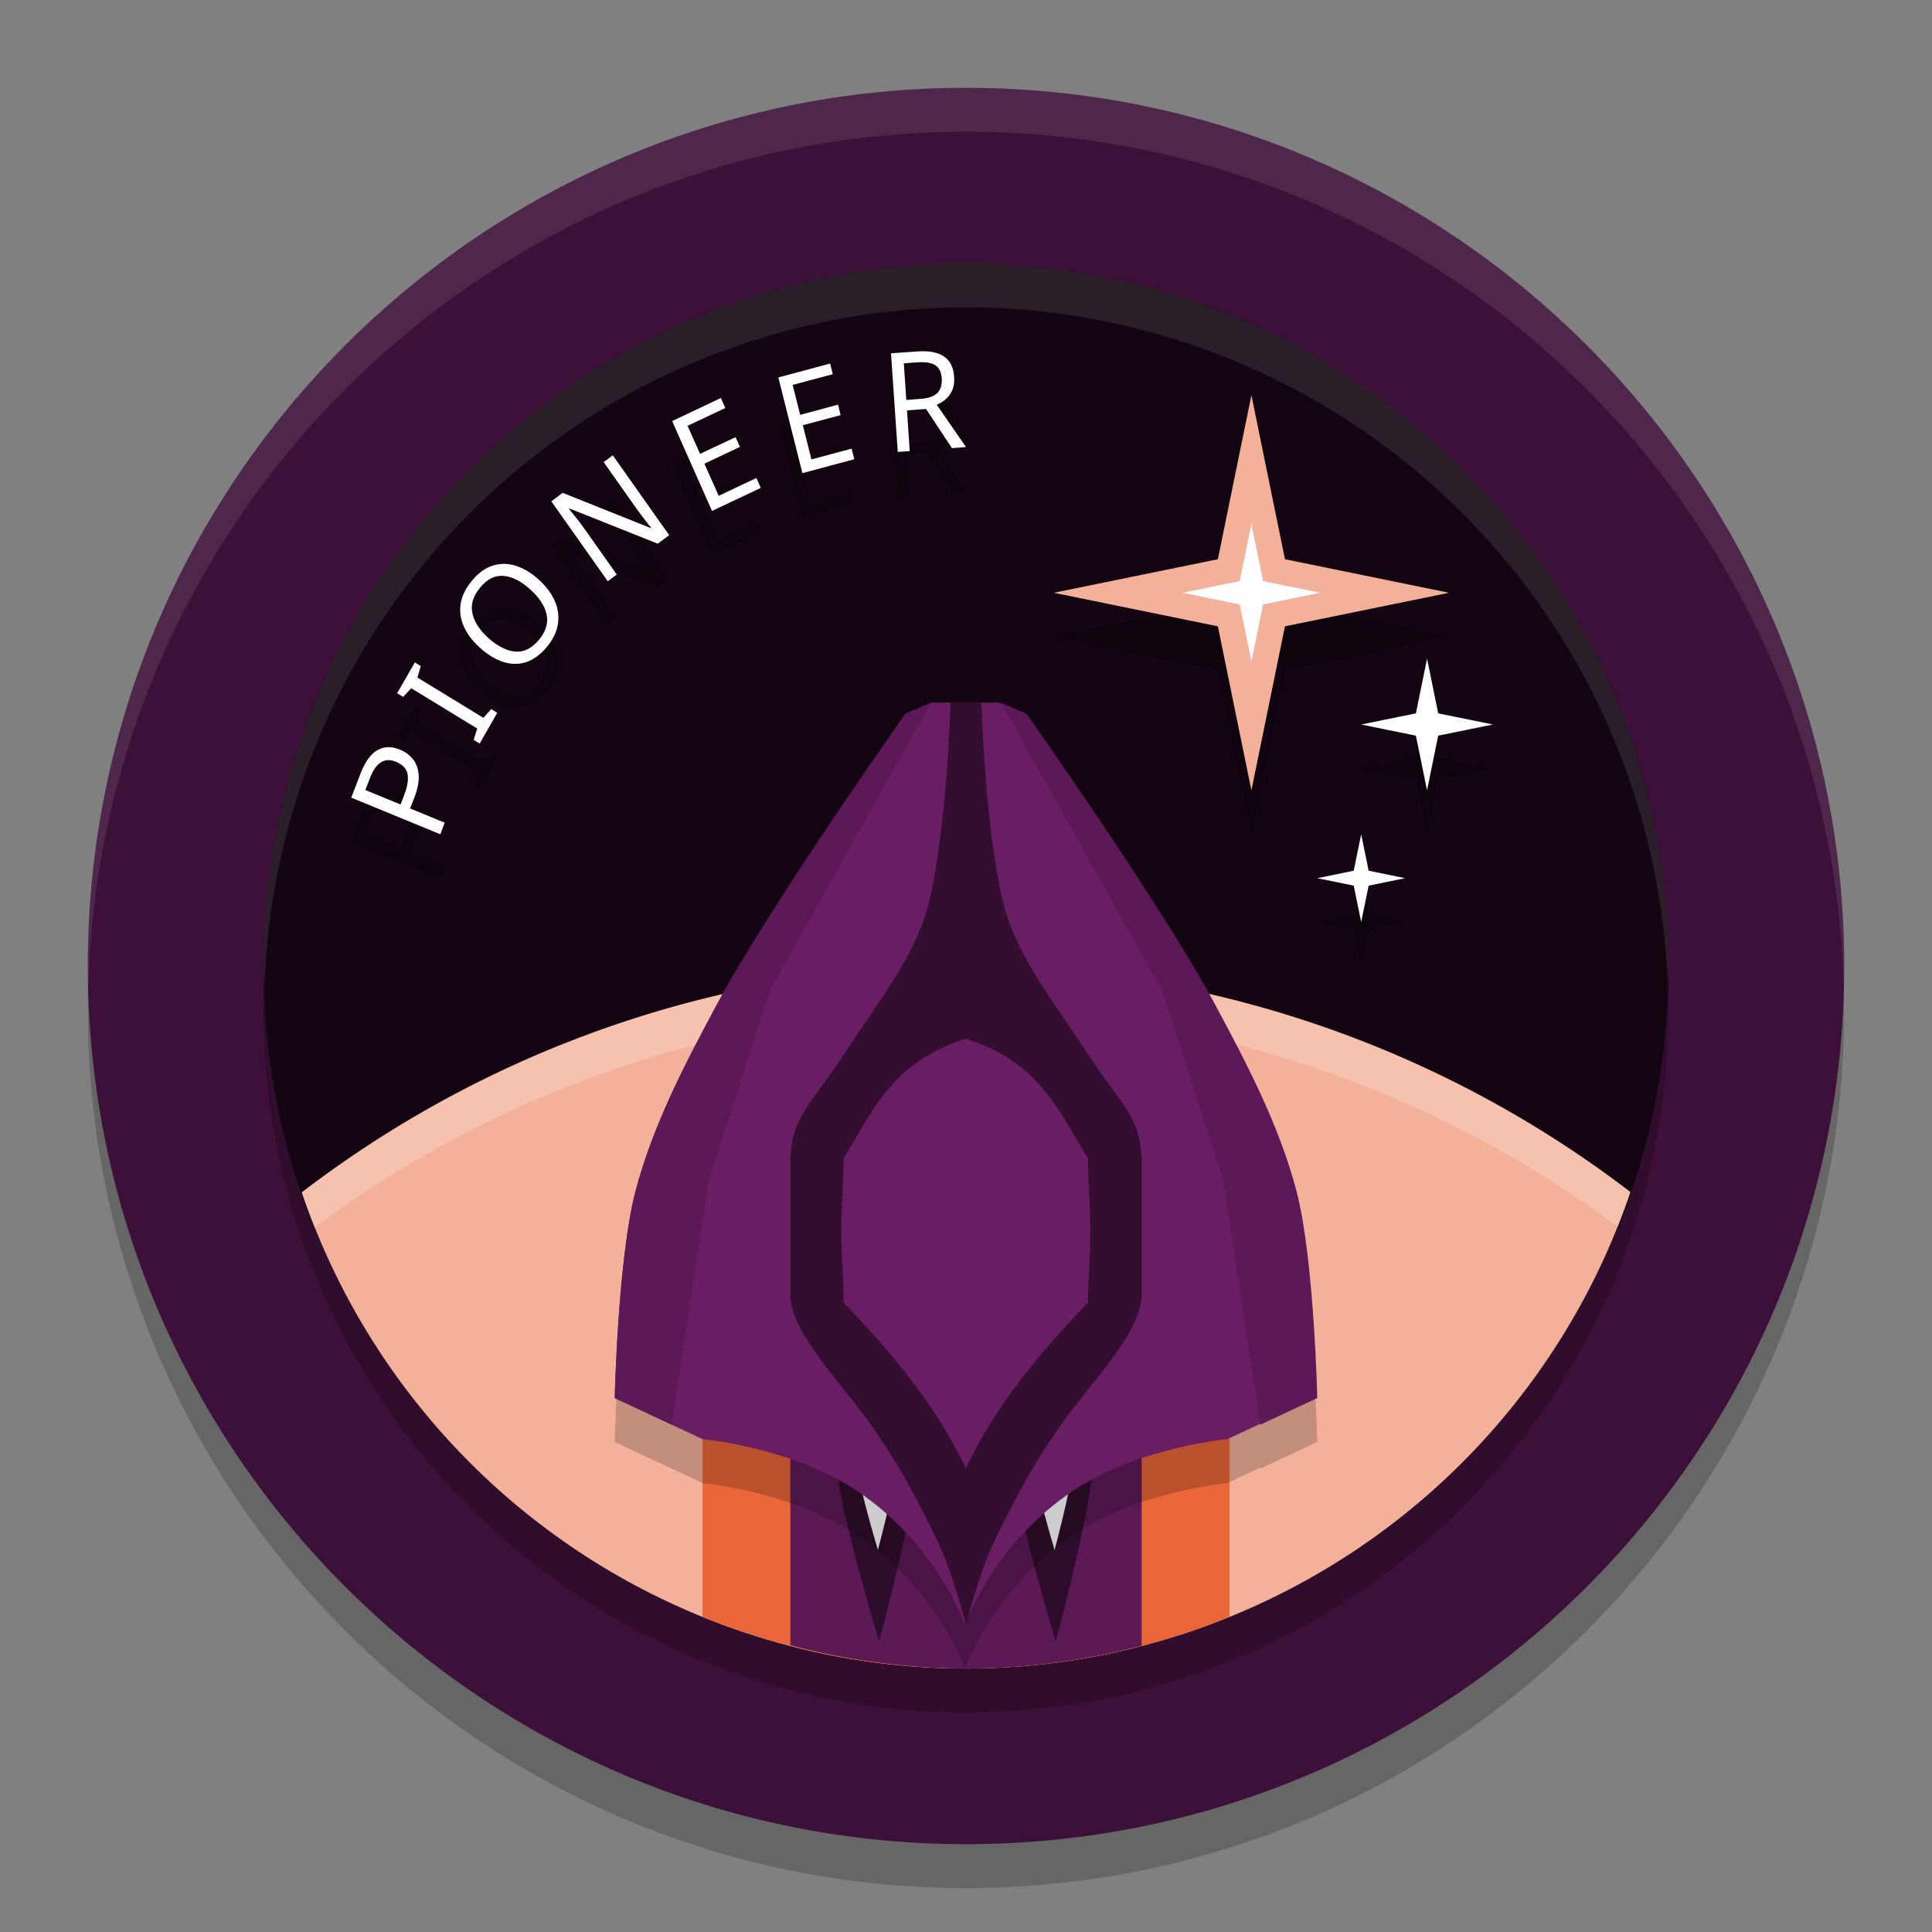 <svg xmlns="http://www.w3.org/2000/svg" width="22" height="22" version="1.1">
 <rect width="100%" height="100%" fill="#808080" stroke="none"/>
 <g transform="translate(-1,-1)">
  <path style="opacity:0.2" d="M 12,2.5 C 6.484,2.5 2,6.984 2,12.5 2,18.017 6.484,22.5 12,22.5 17.517,22.5 22,18.017 22,12.5 22,6.984 17.517,2.5 12,2.5 Z"/>
  <path style="fill:#3c1038" d="M 12,2 C 6.484,2 2,6.483 2,12 2,17.517 6.484,22 12,22 17.517,22 22,17.517 22,12 22,6.483 17.517,2 12,2 Z"/>
  <circle style="opacity:0.2" cx="12" cy="12.5" r="8"/>
  <path style="fill:#130511" d="M 12,4 C 7.582,4 4,7.582 4,12 4,12.944 4.163,13.849 4.463,14.69 5.568,17.785 8.572,17.043 12.047,17.043 15.491,17.043 18.379,17.824 19.507,14.772 19.826,13.908 20,12.975 20,12 20,7.582 16.418,4 12,4 Z"/>
  <path style="opacity:0.2" d="M 15.25,6 14.868,7.868 13,8.25 14.868,8.632 15.25,10.5 15.632,8.632 17.5,8.25 15.632,7.868 Z M 17.25,9 17.123,9.623 16.5,9.75 17.123,9.877 17.25,10.5 17.377,9.877 18,9.75 17.377,9.623 Z M 16.5,11 16.415,11.415 16,11.5 16.415,11.585 16.5,12 16.585,11.585 17,11.5 16.585,11.415 Z"/>
  <path style="opacity:0.2" d="M 11.447,5.502 11.146,5.523 11.223,6.646 11.359,6.637 11.328,6.173 11.545,6.157 11.84,6.603 12,6.591 11.667,6.109 C 11.703,6.094 11.737,6.073 11.768,6.047 11.799,6.02 11.824,5.987 11.843,5.945 11.861,5.904 11.869,5.853 11.865,5.793 11.858,5.686 11.821,5.609 11.752,5.561 11.684,5.513 11.582,5.492 11.447,5.502 Z M 11.448,5.626 C 11.538,5.62 11.605,5.63 11.649,5.658 11.694,5.686 11.719,5.736 11.724,5.81 11.728,5.88 11.712,5.935 11.674,5.975 11.636,6.013 11.572,6.036 11.483,6.042 L 11.32,6.054 11.292,5.637 Z M 10.453,5.64 9.863,5.798 10.137,6.888 10.728,6.729 10.697,6.609 10.24,6.731 10.142,6.342 10.572,6.227 10.543,6.108 10.112,6.224 10.026,5.883 10.483,5.761 Z M 9.209,6.032 8.654,6.295 9.108,7.318 9.663,7.056 9.613,6.943 9.184,7.146 9.021,6.78 9.426,6.589 9.376,6.478 8.972,6.668 8.829,6.349 9.259,6.146 Z M 7.978,6.685 7.874,6.762 8.236,7.275 C 8.256,7.303 8.278,7.334 8.302,7.365 8.326,7.395 8.347,7.424 8.367,7.45 8.388,7.476 8.404,7.496 8.414,7.509 L 8.409,7.513 7.407,7.112 7.278,7.209 7.921,8.119 8.023,8.042 7.664,7.534 C 7.631,7.487 7.598,7.443 7.564,7.4 7.531,7.358 7.502,7.322 7.479,7.294 L 7.484,7.29 8.49,7.691 8.62,7.594 Z M 6.737,7.921 C 6.694,7.921 6.652,7.928 6.61,7.941 6.526,7.968 6.449,8.023 6.378,8.108 6.303,8.197 6.259,8.287 6.245,8.377 6.232,8.467 6.245,8.555 6.285,8.641 6.324,8.726 6.386,8.805 6.47,8.88 6.555,8.956 6.642,9.009 6.729,9.037 6.817,9.066 6.904,9.067 6.988,9.041 7.073,9.014 7.153,8.955 7.227,8.867 7.298,8.782 7.339,8.695 7.353,8.605 7.367,8.515 7.355,8.427 7.316,8.341 7.278,8.254 7.215,8.172 7.13,8.096 7.044,8.019 6.957,7.968 6.868,7.941 6.824,7.928 6.78,7.921 6.737,7.921 Z M 6.734,8.058 C 6.83,8.065 6.931,8.116 7.035,8.209 7.139,8.302 7.202,8.397 7.224,8.496 7.246,8.594 7.216,8.691 7.136,8.787 7.055,8.883 6.966,8.928 6.869,8.92 6.771,8.912 6.67,8.861 6.565,8.769 6.461,8.676 6.399,8.58 6.379,8.482 6.358,8.384 6.387,8.286 6.469,8.19 6.549,8.093 6.638,8.049 6.734,8.058 Z M 5.724,9.043 5.522,9.394 5.591,9.435 5.683,9.337 6.434,9.796 6.394,9.925 6.462,9.967 6.662,9.617 6.594,9.575 6.504,9.674 5.753,9.215 5.792,9.085 Z M 5.422,10.008 C 5.379,10.008 5.339,10.019 5.301,10.04 5.225,10.081 5.159,10.17 5.106,10.307 L 5,10.583 6.014,11 6.064,10.868 5.67,10.706 5.717,10.586 C 5.757,10.481 5.774,10.392 5.767,10.319 5.76,10.245 5.738,10.186 5.699,10.141 5.66,10.094 5.612,10.06 5.557,10.037 5.509,10.018 5.465,10.007 5.422,10.008 Z M 5.418,10.156 C 5.447,10.155 5.477,10.161 5.51,10.175 5.585,10.206 5.628,10.252 5.641,10.313 5.653,10.375 5.64,10.456 5.602,10.556 L 5.561,10.661 5.16,10.496 5.212,10.363 C 5.247,10.271 5.289,10.21 5.338,10.181 5.362,10.165 5.389,10.157 5.418,10.156 Z"/>
  <path style="fill:#f4b19a" d="M 12,12 A 12.5,12.5 0 0 0 4.436,14.578 8,8 0 0 0 12,20 8,8 0 0 0 19.566,14.574 12.5,12.5 0 0 0 12,12 Z"/>
  <path style="opacity:0.2;fill:#ffffff" d="M 12,12 A 12.5,12.5 0 0 0 4.436,14.578 8,8 0 0 0 4.58,14.98 12.5,12.5 0 0 1 12,12.5 12.5,12.5 0 0 1 19.422,14.969 8,8 0 0 0 19.566,14.574 12.5,12.5 0 0 0 12,12 Z"/>
  <path style="fill:#ea6537" d="M 9,16.5 V 19.41 A 8,8 0 0 0 12,20 8,8 0 0 0 15,19.412 V 16.5 Z"/>
  <path style="fill:#5c1956" d="M 10,16.5 V 19.734 A 8,8 0 0 0 12,20 8,8 0 0 0 14,19.74 V 16.5 Z"/>
  <path style="fill:#f4b19a" d="M 17.5,7.75 15.632,8.132 15.25,10 14.868,8.132 13,7.75 14.868,7.368 15.25,5.5 15.632,7.368 Z"/>
  <path style="fill:#ffffff" d="M 16.033,7.75 15.383,7.883 15.25,8.533 15.117,7.883 14.467,7.75 15.117,7.617 15.25,6.967 15.383,7.617 Z"/>
  <path style="fill:#ffffff" d="M 18,9.25 17.377,9.377 17.25,10 17.123,9.377 16.5,9.25 17.123,9.123 17.25,8.5 17.377,9.123 Z"/>
  <path style="fill:#ffffff" d="M 17,11 16.585,11.085 16.5,11.5 16.415,11.085 16,11 16.415,10.915 16.5,10.5 16.585,10.915 Z"/>
  <path style="fill:#2e0c2b" d="M 10.527,17.043 C 10.493,17.19 10.508,17.586 10.527,17.734 10.61,18.379 11.011,19.692 11.011,19.692 11.011,19.692 11.359,18.405 11.426,17.778 11.443,17.617 11.484,17.205 11.426,17.049 11.379,16.925 11.103,16.716 11.103,16.716 H 10.769 C 10.769,16.716 10.554,16.929 10.527,17.043 Z"/>
  <path style="fill:#ffffff" d="M 10.741,17.245 C 10.723,17.323 10.731,17.533 10.741,17.612 10.785,17.953 10.997,18.649 10.997,18.649 10.997,18.649 11.181,17.967 11.217,17.635 11.226,17.549 11.248,17.331 11.217,17.248 11.192,17.183 11.046,17.072 11.046,17.072 H 10.869 C 10.869,17.072 10.755,17.185 10.741,17.245 Z"/>
  <path style="fill:#2e0c2b" d="M 12.539,17.043 C 12.505,17.19 12.52,17.586 12.539,17.734 12.622,18.379 13.022,19.692 13.022,19.692 13.022,19.692 13.37,18.405 13.437,17.778 13.455,17.617 13.496,17.205 13.437,17.049 13.391,16.925 13.115,16.716 13.115,16.716 H 12.781 C 12.781,16.716 12.566,16.929 12.539,17.043 Z"/>
  <path style="fill:#ffffff" d="M 12.753,17.245 C 12.734,17.323 12.742,17.533 12.753,17.612 12.797,17.953 13.009,18.649 13.009,18.649 13.009,18.649 13.193,17.967 13.229,17.635 13.238,17.549 13.26,17.331 13.229,17.248 13.204,17.183 13.058,17.072 13.058,17.072 H 12.881 C 12.881,17.072 12.767,17.185 12.753,17.245 Z"/>
  <path style="opacity:0.2" d="M 11.606,9.5 11.313,9.628 C 11.313,9.628 10.454,10.839 9.763,11.932 9.763,11.932 9.762,11.933 9.762,11.933 9.532,12.296 9.32,12.648 9.165,12.936 8.797,13.62 8.432,14.32 8.236,15.065 8.036,15.831 8,17.42 8,17.42 L 8.65,17.724 9.001,17.888 C 9.001,17.888 10.01,17.979 10.757,18.477 11.666,19.082 11.988,20 11.988,20 11.988,20 12.311,19.082 13.22,18.477 13.967,17.979 14.976,17.888 14.976,17.888 L 15.348,17.714 15.35,17.724 16,17.42 C 16,17.42 15.964,15.831 15.764,15.065 15.568,14.32 15.203,13.62 14.835,12.936 14.214,11.782 12.688,9.628 12.688,9.628 L 12.397,9.502 12.405,9.515 12.37,9.5 H 11.988 Z"/>
  <path style="fill:#691d62" d="M 13.219,17.976 C 13.966,17.478 14.976,17.388 14.976,17.388 L 15.977,16.92 C 15.977,16.92 15.94,15.33 15.74,14.565 15.545,13.819 15.18,13.119 14.812,12.435 14.191,11.282 12.664,9.128 12.664,9.128 L 12.371,9 H 11.988 11.606 L 11.312,9.128 C 11.312,9.128 9.786,11.282 9.165,12.435 8.797,13.119 8.432,13.819 8.237,14.565 8.036,15.33 8,16.92 8,16.92 L 9.001,17.388 C 9.001,17.388 10.01,17.478 10.757,17.976 11.666,18.582 11.988,19.5 11.988,19.5 11.988,19.5 12.311,18.582 13.219,17.976 Z"/>
  <path style="fill:#5d1957" d="M 11.603,9.002 11.312,9.128 C 11.312,9.128 9.786,11.282 9.165,12.436 8.797,13.12 8.432,13.819 8.236,14.565 8.036,15.33 8,16.92 8,16.92 L 8.65,17.224 9.073,14.433 9.768,12.278 Z"/>
  <path style="fill:#5d1957" d="M 12.397,9.002 12.688,9.128 C 12.688,9.128 14.214,11.282 14.835,12.436 15.203,13.12 15.568,13.819 15.764,14.565 15.964,15.33 16,16.92 16,16.92 L 15.35,17.224 14.927,14.433 14.232,12.278 Z"/>
  <path style="fill:#330e30" d="M 11.823,9 C 11.823,9 11.8,10.173 11.611,11.134 11.475,11.824 11.098,12.262 10.566,13.072 10.241,13.567 10,13.729 10,14.237 V 15.746 C 10,16.209 10.704,16.871 10.996,17.341 11.261,17.715 11.488,18.163 11.668,18.532 11.848,18.902 12,19.5 12,19.5 12,19.5 12.151,18.902 12.331,18.532 12.511,18.163 12.738,17.715 13.003,17.341 13.295,16.871 14,16.209 14,15.746 V 14.237 C 14,13.729 13.759,13.567 13.434,13.072 12.902,12.262 12.525,11.824 12.389,11.134 12.2,10.173 12.177,9 12.177,9 H 12 Z M 11.998,12.827 C 12.844,13.097 13.05,13.646 13.39,14.189 13.39,14.463 13.416,14.737 13.416,15.011 13.416,15.285 13.39,15.558 13.39,15.832 12.832,16.413 12.327,17.018 11.998,17.721 11.668,17.018 11.164,16.413 10.606,15.832 10.606,15.558 10.58,15.285 10.58,15.011 10.58,14.737 10.606,14.463 10.606,14.189 10.945,13.646 11.152,13.097 11.998,12.827 Z"/>
  <path style="fill:#ffffff" d="M 11.447,5.002 11.146,5.023 11.223,6.146 11.359,6.137 11.328,5.673 11.545,5.657 11.84,6.103 12,6.091 11.667,5.609 C 11.703,5.594 11.737,5.573 11.768,5.547 11.799,5.52 11.824,5.487 11.843,5.445 11.861,5.404 11.869,5.353 11.865,5.293 11.858,5.186 11.821,5.109 11.752,5.061 11.684,5.013 11.582,4.992 11.447,5.002 Z M 11.448,5.126 C 11.538,5.12 11.605,5.13 11.649,5.158 11.694,5.186 11.719,5.236 11.724,5.31 11.728,5.38 11.712,5.435 11.674,5.475 11.636,5.513 11.572,5.536 11.483,5.542 L 11.32,5.554 11.292,5.137 Z M 10.453,5.14 9.863,5.298 10.137,6.388 10.728,6.229 10.697,6.109 10.24,6.231 10.142,5.842 10.572,5.727 10.543,5.608 10.112,5.724 10.026,5.383 10.483,5.261 Z M 9.209,5.532 8.654,5.795 9.108,6.818 9.663,6.556 9.613,6.443 9.184,6.646 9.021,6.28 9.426,6.089 9.376,5.978 8.972,6.168 8.829,5.849 9.259,5.646 Z M 7.978,6.185 7.874,6.262 8.236,6.775 C 8.256,6.803 8.278,6.834 8.302,6.865 8.326,6.895 8.347,6.924 8.367,6.95 8.388,6.976 8.404,6.996 8.414,7.009 L 8.409,7.013 7.407,6.612 7.278,6.709 7.921,7.619 8.023,7.542 7.664,7.034 C 7.631,6.987 7.598,6.943 7.564,6.9 7.531,6.858 7.502,6.822 7.479,6.794 L 7.484,6.79 8.49,7.191 8.62,7.094 Z M 6.737,7.421 C 6.694,7.421 6.652,7.428 6.61,7.441 6.526,7.468 6.449,7.523 6.378,7.608 6.303,7.697 6.259,7.787 6.245,7.877 6.232,7.967 6.245,8.055 6.285,8.141 6.324,8.226 6.386,8.305 6.47,8.38 6.555,8.456 6.642,8.509 6.729,8.537 6.817,8.566 6.904,8.567 6.988,8.541 7.073,8.514 7.153,8.455 7.227,8.367 7.298,8.282 7.339,8.195 7.353,8.105 7.367,8.015 7.355,7.927 7.316,7.841 7.278,7.753 7.215,7.672 7.13,7.596 7.044,7.519 6.957,7.468 6.868,7.441 6.824,7.428 6.78,7.421 6.737,7.421 Z M 6.734,7.558 C 6.83,7.565 6.931,7.616 7.035,7.709 7.139,7.802 7.202,7.897 7.224,7.996 7.246,8.094 7.216,8.191 7.136,8.287 7.055,8.383 6.966,8.428 6.869,8.42 6.771,8.412 6.67,8.361 6.565,8.269 6.461,8.176 6.399,8.08 6.379,7.982 6.358,7.884 6.387,7.786 6.469,7.689 6.549,7.593 6.638,7.549 6.734,7.558 Z M 5.724,8.543 5.522,8.894 5.591,8.935 5.683,8.837 6.434,9.296 6.394,9.425 6.462,9.467 6.662,9.117 6.594,9.075 6.504,9.174 5.753,8.715 5.792,8.585 Z M 5.422,9.508 C 5.379,9.508 5.339,9.52 5.301,9.54 5.225,9.581 5.159,9.67 5.106,9.807 L 5,10.083 6.014,10.5 6.064,10.368 5.67,10.206 5.717,10.086 C 5.757,9.982 5.774,9.892 5.767,9.819 5.76,9.745 5.738,9.686 5.699,9.641 5.66,9.594 5.612,9.56 5.557,9.537 5.509,9.518 5.465,9.507 5.422,9.508 Z M 5.418,9.656 C 5.447,9.655 5.477,9.661 5.51,9.675 5.585,9.706 5.628,9.752 5.641,9.813 5.653,9.875 5.64,9.956 5.602,10.056 L 5.561,10.161 5.16,9.996 5.212,9.863 C 5.247,9.771 5.289,9.71 5.338,9.681 5.362,9.665 5.389,9.657 5.418,9.656 Z"/>
  <path style="opacity:0.1;fill:#ffffff" d="M 12,2 C 6.483,2 2,6.483 2,12 2,12.084 2.004,12.167 2.006,12.25 2.139,6.849 6.567,2.5 12,2.5 17.433,2.5 21.861,6.849 21.994,12.25 21.996,12.167 22,12.084 22,12 22,6.483 17.517,2 12,2 Z"/>
  <path style="opacity:0.1;fill:#ffffff" d="M 12,4 A 8,8 0 0 0 4,12 8,8 0 0 0 4.01,12.293 8,8 0 0 1 12,4.5 8,8 0 0 1 19.99,12.207 8,8 0 0 0 20,12 8,8 0 0 0 12,4 Z"/>
 </g>
</svg>
